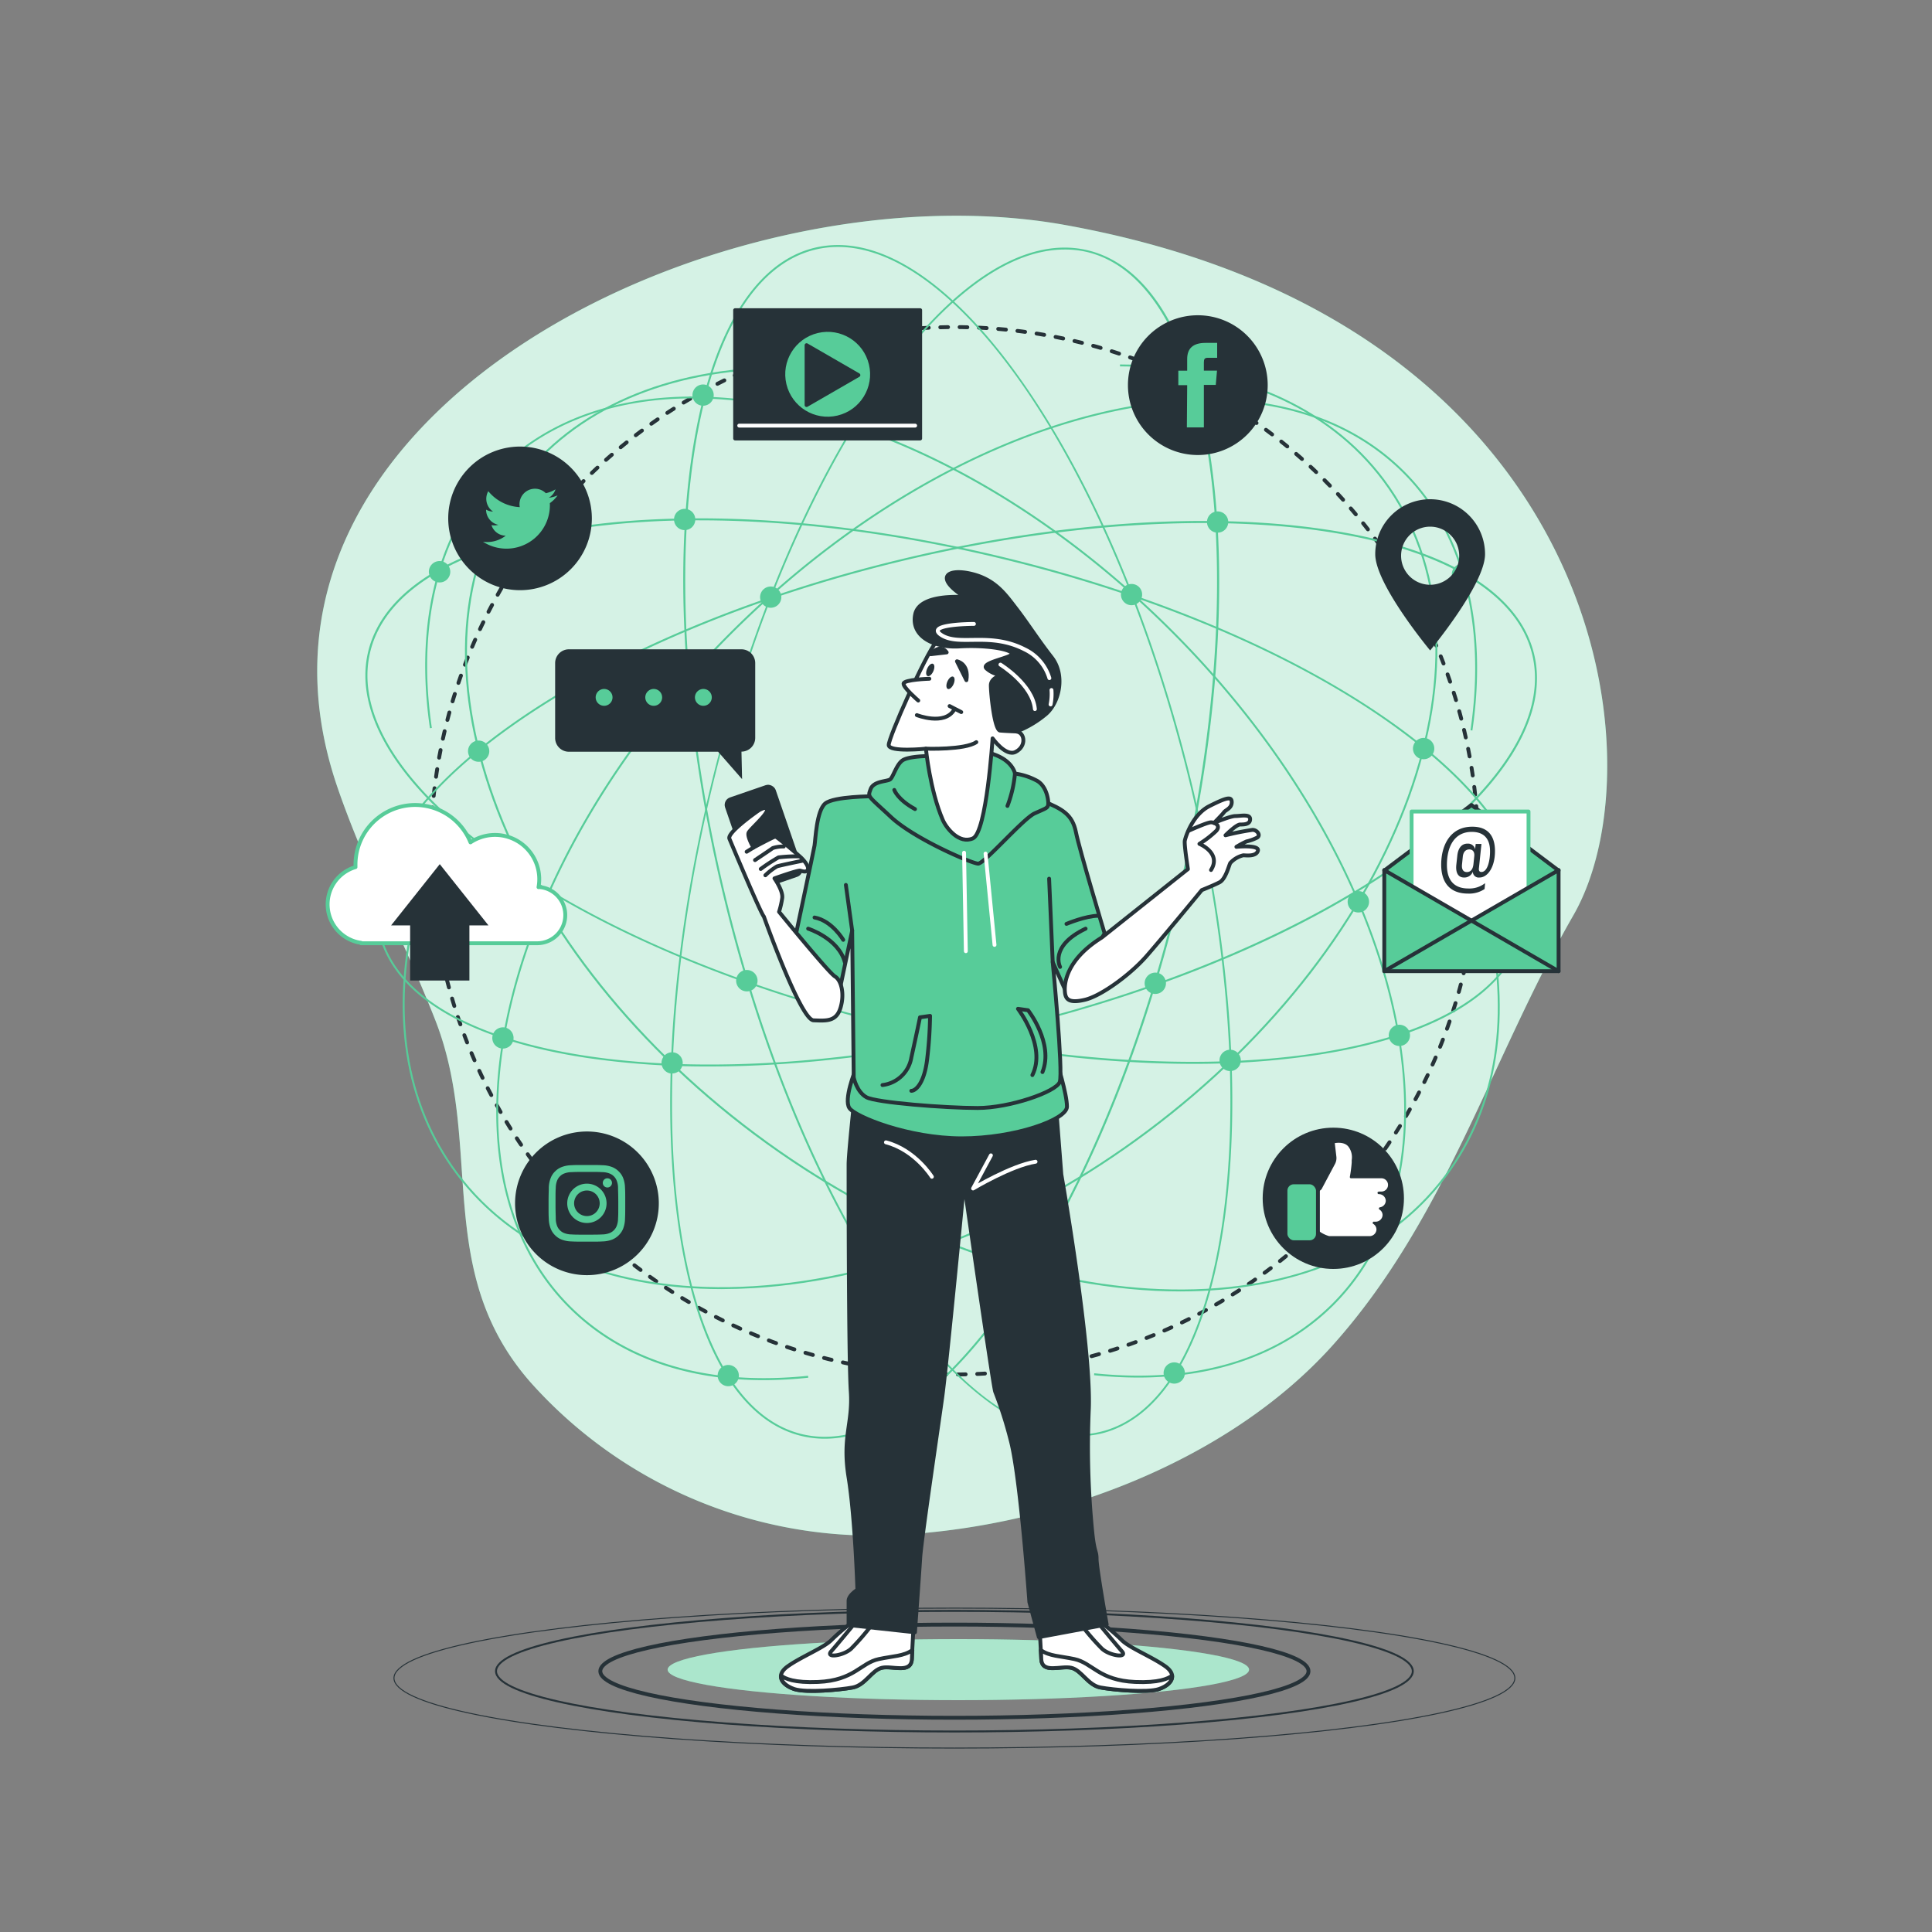 <svg xmlns="http://www.w3.org/2000/svg" viewBox="0 0 500 500"><rect x="0" y="0" width="500" height="500" fill="#808080" stroke="none"/><g id="freepik--background-simple--inject-4"><path d="M275.76,58.25c-87.8-15.88-222,48-188.37,145.67,7.09,20.6,17.35,39.87,25.28,60.13,12.67,32.42-.76,64.77,24.64,93.7a118.73,118.73,0,0,0,91.36,39.62c41.84-1.22,88.7-18.5,116.25-49.24,29.28-32.68,41.12-74.48,62.27-111.26C430.19,196.88,414.85,83.4,275.76,58.25Z" style="fill:#57CC99"></path><path d="M275.76,58.25c-87.8-15.88-222,48-188.37,145.67,7.09,20.6,17.35,39.87,25.28,60.13,12.67,32.42-.76,64.77,24.64,93.7a118.73,118.73,0,0,0,91.36,39.62c41.84-1.22,88.7-18.5,116.25-49.24,29.28-32.68,41.12-74.48,62.27-111.26C430.19,196.88,414.85,83.4,275.76,58.25Z" style="fill:#fff;opacity:0.75"></path></g><g id="freepik--Floor--inject-4"><ellipse cx="247" cy="434.29" rx="145.04" ry="18.11" style="fill:none;stroke:#263238;stroke-miterlimit:10;stroke-width:0.25px"></ellipse><ellipse cx="247" cy="432.5" rx="118.63" ry="15.61" style="fill:none;stroke:#263238;stroke-miterlimit:10;stroke-width:0.5px"></ellipse><ellipse cx="247" cy="432.5" rx="91.64" ry="12.06" style="fill:none;stroke:#263238;stroke-miterlimit:10"></ellipse><ellipse cx="248.02" cy="432.1" rx="75.24" ry="7.9" style="fill:#57CC99"></ellipse><ellipse cx="248.02" cy="432.1" rx="75.24" ry="7.9" style="fill:#fff;opacity:0.5"></ellipse></g><g id="freepik--Lines--inject-4"><circle cx="247.02" cy="220.18" r="135.53" style="fill:none;stroke:#263238;stroke-linecap:round;stroke-linejoin:round;stroke-dasharray:2,3"></circle><path d="M197.7,357.18c-20.81,0-38.12-6.41-50.52-18.81-36.64-36.64-17.92-115,41.71-174.6,28.88-28.87,62.93-49.12,95.88-57s61-2.47,78.72,15.29c15.41,15.42,21.65,39.22,17.56,67l-.49-.07c4.06-27.64-2.13-51.29-17.43-66.59-17.63-17.64-45.42-23-78.24-15.16s-66.83,28.06-95.64,56.87C129.8,223.56,111.09,301.57,147.53,338c14.51,14.51,35.81,20.75,61.6,18.05l.05.5A110.73,110.73,0,0,1,197.7,357.18Z" style="fill:#57CC99"></path><path d="M305.44,334.22c-34.36,0-74.44-13.74-110.36-40.62-66.23-49.56-93.6-125.3-61-168.84,14.29-19.1,38.59-29.68,68.41-29.78v.5c-29.66.1-53.81,10.6-68,29.58-32.41,43.32-5.09,118.75,60.92,168.14s146.08,54.33,178.5,11c13.42-17.95,17.09-41.56,10.6-68.28l.49-.12c6.52,26.88,2.82,50.63-10.69,68.69C359.37,324.43,334.44,334.21,305.44,334.22Z" style="fill:#57CC99"></path><path d="M183.7,276a215.13,215.13,0,0,1-31.45-2.16c-31-4.61-50.31-16.08-54.23-32.3s8-35.23,33.51-53.5S193,154.45,232.89,144.81s78.93-12.42,109.9-7.82,50.32,16.07,54.24,32.3-8,35.22-33.51,53.49S302.06,256.36,262.16,266C234.83,272.6,207.9,276,183.7,276ZM311.39,135.36c-23.64,0-50.5,3.2-78.39,9.94-39.83,9.62-75.77,24.94-101.18,43.13s-37.18,37-33.31,53,23,27.35,53.82,31.92,69.88,1.81,109.71-7.81l.06.24-.06-.24c82.17-19.85,142.51-63,134.5-96.11C391.25,147.51,357.43,135.36,311.39,135.36Z" style="fill:#57CC99"></path><path d="M213.42,372.34a26.13,26.13,0,0,1-6-.71c-16.23-3.92-27.6-23.59-32-55.39s-1.4-71.72,8.49-112.67,25.47-77.92,43.88-104.12,37.54-38.58,53.77-34.66,27.6,23.59,32,55.38,1.39,71.73-8.5,112.68S279.55,310.77,261.14,337C244.94,360,228.24,372.34,213.42,372.34ZM275.48,64.58c-32.24,0-72,59.69-91.16,139.11C164,288,174.34,363.13,207.49,371.14c16,3.87,34.92-8.37,53.24-34.46s33.93-63.07,43.81-104l.24.06-.24-.06c20.37-84.33,10-159.45-23.17-167.45A24.84,24.84,0,0,0,275.48,64.58Z" style="fill:#57CC99"></path><path d="M264.85,330.28a2.5,2.5,0,1,0,0-3.54A2.52,2.52,0,0,0,264.85,330.28Z" style="fill:#57CC99"></path><path d="M266.62,331.26a2.77,2.77,0,1,1,1.94-.81A2.72,2.72,0,0,1,266.62,331.26Zm0-5a2.25,2.25,0,1,0,1.59,3.84,2.25,2.25,0,0,0,0-3.18A2.23,2.23,0,0,0,266.62,326.26Z" style="fill:#57CC99"></path><path d="M172.18,276.87a2.5,2.5,0,1,0,0-3.54A2.5,2.5,0,0,0,172.18,276.87Z" style="fill:#57CC99"></path><path d="M173.94,277.85A2.73,2.73,0,0,1,172,277h0a2.74,2.74,0,1,1,1.94.81Zm0-5a2.25,2.25,0,0,0-1.59,3.84h0a2.3,2.3,0,0,0,3.18,0,2.25,2.25,0,0,0-1.59-3.84Z" style="fill:#57CC99"></path><path d="M139,235.83a2.5,2.5,0,1,0,0-3.53A2.5,2.5,0,0,0,139,235.83Z" style="fill:#57CC99"></path><path d="M140.76,236.81a2.75,2.75,0,1,1,1.94-.8A2.75,2.75,0,0,1,140.76,236.81Zm0-5a2.24,2.24,0,1,0,1.59.65A2.26,2.26,0,0,0,140.76,231.82Z" style="fill:#57CC99"></path><path d="M122.11,196.17a2.5,2.5,0,1,0,0-3.54A2.49,2.49,0,0,0,122.11,196.17Z" style="fill:#57CC99"></path><path d="M123.87,197.15a2.77,2.77,0,0,1-1.94-.8h0a2.75,2.75,0,1,1,3.89,0A2.77,2.77,0,0,1,123.87,197.15ZM122.28,196a2.25,2.25,0,1,0,0-3.18,2.25,2.25,0,0,0,0,3.18Z" style="fill:#57CC99"></path><path d="M128.39,270.39a2.5,2.5,0,1,0,0-3.54A2.5,2.5,0,0,0,128.39,270.39Z" style="fill:#57CC99"></path><path d="M130.16,271.37a2.77,2.77,0,0,1-1.95-.8h0a2.76,2.76,0,0,1,0-3.89,2.75,2.75,0,1,1,1.95,4.69Zm0-5a2.25,2.25,0,0,0-1.59,3.84h0a2.3,2.3,0,0,0,3.18,0,2.25,2.25,0,0,0-1.59-3.84Z" style="fill:#57CC99"></path><path d="M197.7,156.31a2.5,2.5,0,1,0,0-3.53A2.49,2.49,0,0,0,197.7,156.31Z" style="fill:#57CC99"></path><path d="M199.47,157.29a2.75,2.75,0,1,1,1.94-4.69,2.75,2.75,0,0,1-1.94,4.69Zm0-5a2.22,2.22,0,0,0-1.59.65,2.27,2.27,0,1,0,1.59-.65Z" style="fill:#57CC99"></path><path d="M308.64,104.67a2.5,2.5,0,1,0,0-3.53A2.49,2.49,0,0,0,308.64,104.67Z" style="fill:#57CC99"></path><path d="M310.4,105.65a2.72,2.72,0,0,1-1.94-.8h0a2.75,2.75,0,1,1,3.89-3.89,2.76,2.76,0,0,1,0,3.89A2.73,2.73,0,0,1,310.4,105.65Zm0-5a2.24,2.24,0,0,0-2.24,2.25,2.24,2.24,0,0,0,.65,1.59h0a2.31,2.31,0,0,0,3.19,0,2.26,2.26,0,0,0,0-3.18A2.29,2.29,0,0,0,310.4,100.65Z" style="fill:#57CC99"></path><path d="M313.35,136.87a2.5,2.5,0,1,0,0-3.53A2.49,2.49,0,0,0,313.35,136.87Z" style="fill:#57CC99"></path><path d="M315.12,137.85a2.73,2.73,0,0,1-1.95-.8h0a2.76,2.76,0,0,1,0-3.89,2.75,2.75,0,1,1,1.95,4.69Zm-1.59-1.16a2.3,2.3,0,0,0,3.18,0,2.23,2.23,0,0,0,.66-1.59,2.27,2.27,0,0,0-.66-1.59,2.3,2.3,0,0,0-3.18,0,2.25,2.25,0,0,0,0,3.18Z" style="fill:#57CC99"></path><path d="M297.25,256.25a2.5,2.5,0,1,0,0-3.53A2.49,2.49,0,0,0,297.25,256.25Z" style="fill:#57CC99"></path><path d="M299,257.23a2.77,2.77,0,0,1-1.95-.8h0a2.76,2.76,0,1,1,1.95.8Zm-1.59-1.15a2.25,2.25,0,1,0,0-3.19,2.26,2.26,0,0,0,0,3.19Z" style="fill:#57CC99"></path><path d="M186.7,357.76a2.5,2.5,0,1,0,0-3.53A2.5,2.5,0,0,0,186.7,357.76Z" style="fill:#57CC99"></path><path d="M188.47,358.75a2.72,2.72,0,0,1-1.94-.81h0a2.76,2.76,0,0,1,0-3.89,2.75,2.75,0,1,1,1.94,4.7Zm-1.59-1.16a2.25,2.25,0,0,0,3.18,0,2.25,2.25,0,0,0,0-3.18,2.3,2.3,0,0,0-3.18,0,2.25,2.25,0,0,0,0,3.18Z" style="fill:#57CC99"></path><path d="M376.77,150.42a2.5,2.5,0,1,0,0-3.53A2.49,2.49,0,0,0,376.77,150.42Z" style="fill:#57CC99"></path><path d="M378.54,151.4a2.73,2.73,0,0,1-2-.8,2.76,2.76,0,1,1,3.89,0A2.72,2.72,0,0,1,378.54,151.4Zm0-5a2.25,2.25,0,0,0-1.59,3.84,2.3,2.3,0,0,0,3.18,0,2.25,2.25,0,0,0-1.59-3.84Z" style="fill:#57CC99"></path><rect x="213.43" y="85.06" width="0.5" height="5.96" transform="translate(-10.3 31.1) rotate(-8.13)" style="fill:#57CC99"></rect><path d="M294.62,356.51a110.66,110.66,0,0,1-11.48-.61l.05-.5c25.79,2.7,47.09-3.54,61.6-18,36.44-36.44,17.72-114.45-41.72-173.89-28.81-28.81-62.78-49-95.64-56.88s-60.61-2.47-78.25,15.16c-15.3,15.3-21.48,39-17.42,66.6l-.49.07c-4.09-27.81,2.14-51.61,17.56-67,17.76-17.76,45.72-23.2,78.72-15.3s67,28.14,95.87,57c59.64,59.64,78.36,138,41.72,174.6C332.74,350.1,315.42,356.51,294.62,356.51Z" style="fill:#57CC99"></path><path d="M186.75,333.62c-30,0-54.23-10.43-68.71-29.78-13.52-18.07-17.21-41.82-10.69-68.69l.49.12c-6.49,26.72-2.83,50.33,10.6,68.27,15.69,21,42.89,31.39,76.58,29.32S265,316.47,296.94,292.53c66-49.39,93.33-124.82,60.91-168.14-14.19-19-38.34-29.47-68-29.57v-.5c29.82.1,54.11,10.67,68.4,29.77,32.59,43.54,5.22,119.29-61,168.84-32.07,24-68.36,38.36-102.19,40.43Q190.84,333.61,186.75,333.62Z" style="fill:#57CC99"></path><path d="M308.62,275.32c-24.21,0-51.13-3.39-78.47-10-39.89-9.64-75.89-25-101.35-43.21s-37.43-37.27-33.51-53.5,23.18-27.7,54.23-32.3,70-1.81,109.91,7.82,75.9,25,101.36,43.22,37.42,37.27,33.5,53.49-23.18,27.7-54.23,32.3A214.85,214.85,0,0,1,308.62,275.32ZM181,134.66a215.35,215.35,0,0,0-31.37,2.15c-30.84,4.58-49.95,15.92-53.82,31.93s8,34.83,33.31,53,61.34,33.51,101.18,43.13c82.17,19.85,155.53,9,163.54-24.11,3.87-16-8-34.82-33.31-53s-61.35-33.51-101.19-43.13C232,138,205.13,134.66,181,134.66Z" style="fill:#57CC99"></path><path d="M278.89,371.67c-14.81,0-31.51-12.3-47.72-35.36-18.4-26.21-34-63.19-43.88-104.13s-12.9-81-8.49-112.67,15.8-51.46,32-55.38,35.32,8.38,53.77,34.65,34,63.18,43.88,104.13,12.9,81,8.49,112.67S301.17,367,285,371A25.62,25.62,0,0,1,278.89,371.67Zm-62-307.76a25.13,25.13,0,0,0-5.94.7c-16,3.87-27.25,23.39-31.64,55s-1.4,71.6,8.48,112.48,25.43,77.81,43.8,104,37.23,38.32,53.25,34.45C318,362.47,328.36,287.35,308,203c-9.87-40.88-25.43-77.8-43.8-104C248.09,76.14,231.53,63.91,216.88,63.91Z" style="fill:#57CC99"></path><path d="M227.46,329.61a2.5,2.5,0,1,1,0-3.53A2.49,2.49,0,0,1,227.46,329.61Z" style="fill:#57CC99"></path><path d="M225.7,330.59a2.77,2.77,0,0,1-1.95-.8,2.76,2.76,0,1,1,3.89,0h0A2.75,2.75,0,0,1,225.7,330.59Zm0-5a2.25,2.25,0,0,0-1.59.66,2.25,2.25,0,1,0,3.18,3.18,2.25,2.25,0,0,0-1.59-3.84Z" style="fill:#57CC99"></path><path d="M320.14,276.2a2.5,2.5,0,1,1,0-3.53A2.49,2.49,0,0,1,320.14,276.2Z" style="fill:#57CC99"></path><path d="M318.38,277.19a2.76,2.76,0,1,1,1.94-.81h0A2.73,2.73,0,0,1,318.38,277.19Zm0-5a2.26,2.26,0,0,0-1.6.66,2.22,2.22,0,0,0-.65,1.59,2.26,2.26,0,0,0,.65,1.59,2.3,2.3,0,0,0,3.18,0h0a2.25,2.25,0,0,0,0-3.18A2.21,2.21,0,0,0,318.38,272.19Z" style="fill:#57CC99"></path><path d="M353.32,235.17a2.5,2.5,0,1,1,0-3.54A2.5,2.5,0,0,1,353.32,235.17Z" style="fill:#57CC99"></path><path d="M351.56,236.15a2.77,2.77,0,1,1,1.94-.81h0A2.73,2.73,0,0,1,351.56,236.15Zm0-5a2.21,2.21,0,0,0-1.59.66,2.25,2.25,0,0,0,3.18,3.18h0a2.25,2.25,0,0,0,0-3.18A2.22,2.22,0,0,0,351.56,231.15Z" style="fill:#57CC99"></path><path d="M370.21,195.5a2.5,2.5,0,1,1,0-3.53A2.49,2.49,0,0,1,370.21,195.5Z" style="fill:#57CC99"></path><path d="M368.44,196.49a2.76,2.76,0,1,1,1.95-.81h0A2.74,2.74,0,0,1,368.44,196.49Zm0-5a2.22,2.22,0,0,0-1.59.66,2.25,2.25,0,0,0,0,3.18,2.3,2.3,0,0,0,3.18,0,2.25,2.25,0,0,0,0-3.18A2.21,2.21,0,0,0,368.44,191.49Z" style="fill:#57CC99"></path><path d="M363.93,269.72a2.5,2.5,0,1,1,0-3.53A2.5,2.5,0,0,1,363.93,269.72Z" style="fill:#57CC99"></path><path d="M362.16,270.7a2.75,2.75,0,0,1-2.75-2.74,2.75,2.75,0,1,1,4.69,1.94h0A2.71,2.71,0,0,1,362.16,270.7Zm0-5a2.25,2.25,0,0,0-2.25,2.25,2.25,2.25,0,0,0,3.84,1.59h0a2.25,2.25,0,0,0-1.59-3.84Z" style="fill:#57CC99"></path><path d="M294.62,155.65a2.5,2.5,0,1,1,0-3.54A2.52,2.52,0,0,1,294.62,155.65Z" style="fill:#57CC99"></path><path d="M292.85,156.63a2.7,2.7,0,0,1-1.94-.81,2.74,2.74,0,0,1,0-3.89,2.69,2.69,0,0,1,1.94-.8,2.72,2.72,0,0,1,1.94.8,2.76,2.76,0,0,1-1.94,4.7Zm0-5a2.21,2.21,0,0,0-1.59.66,2.25,2.25,0,0,0,0,3.18,2.3,2.3,0,0,0,3.18,0h0a2.25,2.25,0,0,0-1.59-3.84Z" style="fill:#57CC99"></path><path d="M183.68,104a2.5,2.5,0,1,1,0-3.54A2.52,2.52,0,0,1,183.68,104Z" style="fill:#57CC99"></path><path d="M181.91,105a2.75,2.75,0,1,1,2-.81A2.73,2.73,0,0,1,181.91,105Zm0-5a2.22,2.22,0,0,0-1.59.66,2.25,2.25,0,0,0,0,3.18,2.3,2.3,0,0,0,3.18,0,2.25,2.25,0,0,0-1.59-3.84Z" style="fill:#57CC99"></path><path d="M179,136.21a2.5,2.5,0,1,1,0-3.54A2.52,2.52,0,0,1,179,136.21Z" style="fill:#57CC99"></path><path d="M177.2,137.19a2.75,2.75,0,1,1,1.94-.81A2.72,2.72,0,0,1,177.2,137.19Zm0-5a2.25,2.25,0,1,0,1.59.66A2.23,2.23,0,0,0,177.2,132.19Z" style="fill:#57CC99"></path><path d="M195.07,255.59a2.5,2.5,0,1,1,0-3.54A2.52,2.52,0,0,1,195.07,255.59Z" style="fill:#57CC99"></path><path d="M193.3,256.57a2.77,2.77,0,1,1,1.94-.81h0A2.72,2.72,0,0,1,193.3,256.57Zm0-5a2.21,2.21,0,0,0-1.59.66,2.25,2.25,0,0,0,3.18,3.18,2.25,2.25,0,0,0-1.59-3.84Z" style="fill:#57CC99"></path><path d="M305.61,357.1a2.5,2.5,0,1,1,0-3.54A2.49,2.49,0,0,1,305.61,357.1Z" style="fill:#57CC99"></path><path d="M303.84,358.08a2.75,2.75,0,1,1,2-4.69,2.76,2.76,0,0,1,0,3.89h0A2.77,2.77,0,0,1,303.84,358.08Zm0-5a2.25,2.25,0,0,0-1.59,3.84,2.3,2.3,0,0,0,3.18,0h0a2.25,2.25,0,0,0-1.59-3.84Z" style="fill:#57CC99"></path><path d="M115.55,149.75a2.5,2.5,0,1,1,0-3.53A2.5,2.5,0,0,1,115.55,149.75Z" style="fill:#57CC99"></path><path d="M113.78,150.74a2.77,2.77,0,1,1,1.94-.81A2.72,2.72,0,0,1,113.78,150.74Zm0-5a2.23,2.23,0,0,0-1.59.66,2.25,2.25,0,0,0,0,3.18,2.25,2.25,0,1,0,1.59-3.84Z" style="fill:#57CC99"></path></g><g id="freepik--Icons--inject-4"><path d="M151.89,329.51h0a18.09,18.09,0,0,1-18.09-18.09h0a18.09,18.09,0,0,1,18.09-18.09h0A18.09,18.09,0,0,1,170,311.42h0A18.09,18.09,0,0,1,151.89,329.51Z" style="fill:#263238;stroke:#263238;stroke-linecap:round;stroke-linejoin:round"></path><path d="M151.89,303.29c2.65,0,3,0,4,.06a5.26,5.26,0,0,1,1.84.34,3.27,3.27,0,0,1,1.88,1.88,5.26,5.26,0,0,1,.34,1.84c0,1,.06,1.36.06,4s0,3-.06,4a5.32,5.32,0,0,1-.34,1.84,3.27,3.27,0,0,1-1.88,1.88,5.26,5.26,0,0,1-1.84.34c-1.05.05-1.36.06-4,.06s-3,0-4-.06a5.32,5.32,0,0,1-1.84-.34,3.08,3.08,0,0,1-1.14-.74,3.21,3.21,0,0,1-.74-1.14,5.32,5.32,0,0,1-.34-1.84c0-1.05-.06-1.36-.06-4s0-3,.06-4a5.26,5.26,0,0,1,.34-1.84,3.21,3.21,0,0,1,.74-1.14,3.08,3.08,0,0,1,1.14-.74,5.32,5.32,0,0,1,1.84-.34c1.05-.05,1.36-.06,4-.06m0-1.79c-2.69,0-3,0-4.09.06a7.44,7.44,0,0,0-2.4.46,4.92,4.92,0,0,0-1.76,1.15,4.81,4.81,0,0,0-1.14,1.75,7.17,7.17,0,0,0-.47,2.41c0,1.06-.06,1.4-.06,4.09s0,3,.06,4.09a7.28,7.28,0,0,0,.47,2.41,4.81,4.81,0,0,0,1.14,1.75,4.92,4.92,0,0,0,1.76,1.15,7.44,7.44,0,0,0,2.4.46c1.06.05,1.4.06,4.09.06s3,0,4.09-.06a7.45,7.45,0,0,0,2.41-.46,5,5,0,0,0,1.75-1.15,4.84,4.84,0,0,0,1.15-1.75,7.57,7.57,0,0,0,.46-2.41c.05-1.06.06-1.4.06-4.09s0-3-.06-4.09a7.45,7.45,0,0,0-.46-2.41,4.84,4.84,0,0,0-1.15-1.75,5,5,0,0,0-1.75-1.15,7.45,7.45,0,0,0-2.41-.46c-1.06-.05-1.39-.06-4.09-.06" style="fill:#57CC99"></path><path d="M151.89,306.33a5.09,5.09,0,1,0,5.09,5.09,5.09,5.09,0,0,0-5.09-5.09m0,8.39a3.31,3.31,0,1,1,3.31-3.3,3.3,3.3,0,0,1-3.31,3.3" style="fill:#57CC99"></path><path d="M158.38,306.13a1.19,1.19,0,1,1-2.38,0,1.19,1.19,0,1,1,2.38,0" style="fill:#57CC99"></path><path d="M310,117.76h0a18.09,18.09,0,0,1-18.09-18.09h0A18.08,18.08,0,0,1,310,81.59h0a18.07,18.07,0,0,1,18.08,18.08h0A18.08,18.08,0,0,1,310,117.76Z" style="fill:#263238"></path><path d="M307.16,110.61h4.4v-11h3.08l.32-3.69h-3.4v-2.1c0-.87.18-1.22,1-1.22H315V88.74h-3c-3.28,0-4.76,1.44-4.76,4.2v3h-2.29v3.74h2.29Z" style="fill:#57CC99"></path><path d="M134.59,152.24h0a18.09,18.09,0,0,1-18.09-18.09h0a18.09,18.09,0,0,1,18.09-18.08h0a18.09,18.09,0,0,1,18.08,18.08h0A18.09,18.09,0,0,1,134.59,152.24Z" style="fill:#263238;stroke:#263238;stroke-linecap:round;stroke-linejoin:round"></path><path d="M125,140.21a11.24,11.24,0,0,0,17.3-10,8,8,0,0,0,2-2,8.2,8.2,0,0,1-2.27.62,4,4,0,0,0,1.74-2.19,8,8,0,0,1-2.51,1,4,4,0,0,0-6.74,3.61,11.24,11.24,0,0,1-8.15-4.13,4,4,0,0,0,1.23,5.28,3.94,3.94,0,0,1-1.8-.5,4,4,0,0,0,3.17,3.93,4.08,4.08,0,0,1-1.78.07,3.94,3.94,0,0,0,3.69,2.74A7.89,7.89,0,0,1,125,140.21Z" style="fill:#57CC99"></path><circle cx="345.06" cy="310.12" r="18.28" style="fill:#263238"></circle><path d="M356.78,308.76a3.51,3.51,0,0,1,.54,0,2,2,0,1,0,0-4.07h0v0h-7.71s.47-2.78.47-3.73.48-2.39-.79-4.22-4.21-1.11-4.21-1.11l.44,3.78a2.94,2.94,0,0,1-.32,1.72l-3.46,6.5-1.59,1.36-.48,8c1,2.46,4.29,3.26,4.29,3.26h10.43a2.11,2.11,0,0,0,2.16-2,2,2,0,0,0-1-1.71,1.75,1.75,0,0,0,.4,0,2.1,2.1,0,0,0,2.16-2,2,2,0,0,0-1-1.69,2.07,2.07,0,0,0,1.79-2A2.1,2.1,0,0,0,356.78,308.76Z" style="fill:#fff"></path><path d="M354.37,320.55h-10.5c-.14,0-3.43-.87-4.51-3.45a.35.35,0,0,1,0-.14l.48-8a.3.3,0,0,1,.11-.23l1.54-1.31,3.44-6.45a2.64,2.64,0,0,0,.29-1.54l-.45-3.77a.32.32,0,0,1,.24-.35c.13,0,3.17-.74,4.55,1.24a5.17,5.17,0,0,1,.89,3.81c0,.21,0,.41,0,.59a31.41,31.41,0,0,1-.42,3.41h7.34l.11,0a2.42,2.42,0,0,1,2.38,2.36,2.36,2.36,0,0,1-1.56,2.19,2.31,2.31,0,0,1,1,1.91,2.34,2.34,0,0,1-1.45,2.14,2.28,2.28,0,0,1,.62,1.55,2.4,2.4,0,0,1-2.06,2.32,2.25,2.25,0,0,1,.48,1.39A2.42,2.42,0,0,1,354.37,320.55ZM344,319.91h10.39a1.79,1.79,0,0,0,1.84-1.72,1.7,1.7,0,0,0-.83-1.44.31.31,0,0,1-.13-.38.31.31,0,0,1,.35-.2l.35,0a1.79,1.79,0,0,0,1.84-1.72,1.68,1.68,0,0,0-.81-1.42.31.31,0,0,1-.14-.33.32.32,0,0,1,.26-.25,1.76,1.76,0,0,0,1.52-1.69,1.78,1.78,0,0,0-1.84-1.72h0a.32.32,0,0,1-.3-.32c0-.35.29-.35.87-.35a1.72,1.72,0,1,0,0-3.43h0l-.11,0h-7.6a.34.34,0,0,1-.25-.11.35.35,0,0,1-.07-.26,36,36,0,0,0,.48-3.68c0-.21,0-.42,0-.65a4.54,4.54,0,0,0-.78-3.39c-.92-1.31-2.88-1.15-3.6-1l.41,3.48a3.25,3.25,0,0,1-.36,1.91l-3.46,6.5a.39.39,0,0,1-.08.1l-1.48,1.26-.47,7.82C340.91,319,343.64,319.82,344,319.91Z" style="fill:#263238"></path><rect x="332.68" y="305.99" width="8.4" height="15.5" rx="2.14" style="fill:#57CC99;stroke:#263238;stroke-linecap:round;stroke-linejoin:round"></rect><path d="M370.12,129.2a14.21,14.21,0,0,0-14.21,14.21c0,7.85,14.21,24.92,14.21,24.92s14.21-17.07,14.21-24.92A14.21,14.21,0,0,0,370.12,129.2Zm0,22.14a7.52,7.52,0,1,1,7.52-7.52A7.52,7.52,0,0,1,370.12,151.34Z" style="fill:#263238"></path><polygon points="403.29 225.24 403.36 225.19 403.22 225.19 380.81 208.34 358.39 225.19 358.25 225.19 358.32 225.24 358.25 225.29 358.4 225.29 381.01 241.56 403.22 225.29 403.36 225.29 403.29 225.24" style="fill:#57CC99;stroke:#263238;stroke-linecap:round;stroke-linejoin:round"></polygon><rect x="365.32" y="210.02" width="30.26" height="37.56" style="fill:#fff;stroke:#57CC99;stroke-linecap:round;stroke-linejoin:round"></rect><path d="M386.9,220.24c0,4.36-2,6.86-4,6.86a1.53,1.53,0,0,1-1.74-1.49,2.32,2.32,0,0,1-2.26,1.49c-1.65,0-2.22-1.41-2-3.36l.24-2.2c.19-2,1.1-3.25,2.72-3.21a1.83,1.83,0,0,1,1.89,1.45l.16-1.36h1.49l-.66,6.31c-.07.5.09.94.64.94,1.69,0,2.26-3.23,2.24-5.38,0-3.06-1.43-5-4.73-5-4.39,0-6.43,3.64-6.43,8.57,0,3.8,1.73,6.08,5.56,6.08a6.58,6.58,0,0,0,4.32-1.38l-.13,1.52a7.16,7.16,0,0,1-4.28,1.18c-4.84,0-6.95-3-6.95-7.49,0-5.23,2.51-9.82,8-9.82C385.32,213.92,386.9,216.62,386.9,220.24Zm-8.33,1.45-.2,2c-.13,1.15.22,2,1.25,2s1.56-.77,1.7-2l.22-2.11c.11-1-.31-1.75-1.28-1.75S378.7,220.51,378.57,221.69Z" style="fill:#263238"></path><polygon points="358.25 225.19 358.25 251.34 403.36 251.34 403.36 225.19 380.81 238.26 358.25 225.19" style="fill:#57CC99;stroke:#263238;stroke-linecap:round;stroke-linejoin:round"></polygon><polyline points="358.25 251.34 380.81 238.26 403.36 251.34" style="fill:none;stroke:#263238;stroke-linecap:round;stroke-linejoin:round"></polyline><rect x="190.25" y="80.27" width="47.89" height="33.21" style="fill:#263238;stroke:#263238;stroke-linecap:round;stroke-linejoin:round"></rect><circle cx="214.2" cy="96.88" r="10.98" transform="translate(-16.58 52.06) rotate(-13.35)" style="fill:#57CC99"></circle><polygon points="222.16 97.08 208.74 89.33 208.74 104.83 222.16 97.08" style="fill:#263238;stroke:#263238;stroke-linecap:round;stroke-linejoin:round"></polygon><line x1="191.31" y1="110.15" x2="236.84" y2="110.15" style="fill:none;stroke:#fff;stroke-linecap:round;stroke-linejoin:round"></line><path d="M139.37,229.6A11.45,11.45,0,0,0,121.76,218,15.44,15.44,0,0,0,92,223.85c0,.19,0,.38,0,.56A10.05,10.05,0,0,0,93.43,244v.11h45.45a7.28,7.28,0,0,0,.49-14.55Z" style="fill:#fff;stroke:#57CC99;stroke-linecap:round;stroke-linejoin:round"></path><polygon points="126.41 239.49 113.81 223.64 101.22 239.49 106.14 239.49 106.14 253.76 121.48 253.76 121.48 239.49 126.41 239.49" style="fill:#263238"></polygon></g><g id="freepik--Character--inject-4"><path d="M219.61,420.56a53.09,53.09,0,0,0-4.47,3.91c-2,2-7.76,4.29-11.23,6.74s-1.43,4.9,1.63,5.92,11.85.2,15.11-.41,4.91-4.49,7.56-5.1,7.56,1.63,7.76-2.25.41-7.76.41-7.76Z" style="fill:#fff;stroke:#263238;stroke-linecap:round;stroke-linejoin:round"></path><path d="M236,429.37c0-.79.08-1.57.12-2.33-2.22,1.6-5,1.53-8.7,2.33-4.69,1-6.33,5.51-15.72,5.92-6.08.26-8.55-.84-9.55-1.65-.17,1.51,1.4,2.81,3.42,3.49,3.07,1,11.85.2,15.11-.41s4.91-4.49,7.56-5.1S235.77,433.25,236,429.37Z" style="fill:#fff;stroke:#263238;stroke-linecap:round;stroke-linejoin:round"></path><path d="M221.47,419.77s-4.7,5.72-6.33,7.56,3.06,1.22,5.11-.62a60.08,60.08,0,0,0,5.31-6.12Z" style="fill:#fff;stroke:#263238;stroke-linecap:round;stroke-linejoin:round"></path><path d="M285.84,420.56a53.09,53.09,0,0,1,4.47,3.91c2,2,7.76,4.29,11.23,6.74s1.43,4.9-1.63,5.92-11.85.2-15.11-.41-4.91-4.49-7.56-5.1-7.56,1.63-7.76-2.25-.41-7.76-.41-7.76Z" style="fill:#fff;stroke:#263238;stroke-linecap:round;stroke-linejoin:round"></path><path d="M269.48,429.37c0-.79-.08-1.57-.12-2.33,2.22,1.6,5,1.53,8.7,2.33,4.69,1,6.33,5.51,15.72,5.92,6.08.26,8.55-.84,9.55-1.65.17,1.51-1.4,2.81-3.42,3.49-3.07,1-11.85.2-15.11-.41s-4.91-4.49-7.56-5.1S269.68,433.25,269.48,429.37Z" style="fill:#fff;stroke:#263238;stroke-linecap:round;stroke-linejoin:round"></path><path d="M284,419.77s4.7,5.72,6.33,7.56-3.06,1.22-5.11-.62a60.08,60.08,0,0,1-5.31-6.12Z" style="fill:#fff;stroke:#263238;stroke-linecap:round;stroke-linejoin:round"></path><path d="M222.16,274.66s-2.55,23-2.55,26.67,0,50.49.57,58.77-2.28,11.68-.57,22.23,2.28,29.1,2.28,29.1-2.28,1.43-2.28,2.86v6.27l17.18,1.87s1.08-14.7,1.36-19.27,4.57-33.36,5.71-41.64,5.64-55.38,5.64-55.38,7.48,52.25,8.05,54a105.15,105.15,0,0,1,4,12.53c2.56,9.42,4.85,41.94,4.85,41.94l2.45,9.08,17.56-3.27s-2.61-14.65-2.61-16.93-.57-1.43-1.14-7.14a222.6,222.6,0,0,1-.86-31.93c.57-16.55-7.13-60.48-7.13-60.48l-2.28-29.39S244.11,281.09,222.16,274.66Z" style="fill:#263238;stroke:#263238;stroke-linecap:round;stroke-linejoin:round"></path><path d="M256.45,299l-4.62,8.58s9.9-5.94,16.17-6.93" style="fill:none;stroke:#fff;stroke-linecap:round;stroke-linejoin:round"></path><path d="M241.17,304.55s-4.3-6.94-11.89-8.92" style="fill:none;stroke:#fff;stroke-linecap:round;stroke-linejoin:round"></path><path d="M221.31,277.08s-3,7.45-1.49,9.69,15.29,7.83,29.08,7.83,27.23-4.85,27.23-8.2-2.61-11.56-2.61-11.56S251.14,285.28,221.31,277.08Z" style="fill:#57CC99;stroke:#263238;stroke-linecap:round;stroke-linejoin:round"></path><path d="M225.86,206.08s-10,0-12.28,1.85-2.54,9.5-2.78,10.89-5.51,26.27-5.51,26.27l11.13,15.31,4.12-19.56.4,38s.75,3.74,3.3,5.13,20.39,2.78,28.73,2.78,20.36-4.18,21.29-6.73S272.44,249,272.44,249l3.95,8.79,9.48-16.24s-6.48-21.52-7.41-26.15-3.47-6-8.57-8.11-20.16-1.39-26.18-1.39S225.86,206.08,225.86,206.08Z" style="fill:#57CC99;stroke:#263238;stroke-linecap:round;stroke-linejoin:round"></path><path d="M228.39,280.81a8.6,8.6,0,0,0,7.46-7.09c1.49-6.71,2.24-10.44,2.24-10.44l2.61-.37a105.75,105.75,0,0,1-.75,11.18c-.74,6.34-3,8.21-4.1,8.21" style="fill:none;stroke:#263238;stroke-linecap:round;stroke-linejoin:round"></path><path d="M269.79,277.45c3-7.46-3.73-16-3.73-16l-2.61-.37s7.46,9.7,3.73,17.15" style="fill:none;stroke:#263238;stroke-linecap:round;stroke-linejoin:round"></path><line x1="220.54" y1="240.84" x2="218.91" y2="229.02" style="fill:none;stroke:#263238;stroke-linecap:round;stroke-linejoin:round"></line><line x1="272.44" y1="248.95" x2="271.51" y2="227.4" style="fill:none;stroke:#263238;stroke-linecap:round;stroke-linejoin:round"></line><path d="M274.35,250.24s-2.89-5.36,6.6-9.9" style="fill:none;stroke:#263238;stroke-linecap:round;stroke-linejoin:round"></path><path d="M276,239.1S281,237,284.25,237" style="fill:none;stroke:#263238;stroke-linecap:round;stroke-linejoin:round"></path><path d="M209.15,240.34s7.84,2.48,9.49,8.67" style="fill:none;stroke:#263238;stroke-linecap:round;stroke-linejoin:round"></path><path d="M218.23,243.23s-2.89-4.95-7.43-5.78" style="fill:none;stroke:#263238;stroke-linecap:round;stroke-linejoin:round"></path><path d="M240.3,195.67s-5.26,0-6.81,1.17-2.34,4.28-3.12,4.86-4.28.39-5.06,2.53-.78,1.56,5.26,7.21,21,12.07,22.58,12.07,11.68-11.68,14.6-13,3.31-1.36,3.5-2.14-.19-4.67-2.73-6.23a16.58,16.58,0,0,0-5.84-1.94s-.38-2.34-3.5-4.09-7.4-2.14-10.51-2.14S240.3,195.67,240.3,195.67Z" style="fill:#57CC99;stroke:#263238;stroke-linecap:round;stroke-linejoin:round"></path><path d="M262.68,200.15a31.66,31.66,0,0,1-1.95,8.42" style="fill:none;stroke:#263238;stroke-linecap:round;stroke-linejoin:round"></path><path d="M231.44,204.44s.82,2.48,5.36,4.95" style="fill:none;stroke:#263238;stroke-linecap:round;stroke-linejoin:round"></path><line x1="249.5" y1="220.68" x2="249.96" y2="246.17" style="fill:none;stroke:#fff;stroke-linecap:round;stroke-linejoin:round"></line><line x1="255.06" y1="220.91" x2="257.38" y2="244.54" style="fill:none;stroke:#fff;stroke-linecap:round;stroke-linejoin:round"></line><rect x="191.2" y="204.6" width="12.85" height="24.08" rx="1.53" transform="translate(-59.72 76.06) rotate(-18.98)" style="fill:#263238;stroke:#263238;stroke-linecap:round;stroke-linejoin:round"></rect><path d="M197.69,237.2c-.81-.81-8.25-18.53-8.92-20.15s7.57-7.31,7.57-7.31,2.17-1.35,2.17-.13-4.2,4.87-4.74,5.82,1.22,3.92,1.22,3.92,5.27-2.84,5.68-2.84,6.22,5,6.76,5.54,2,2.17,1.63,3-1.36.41-2,.27-6.63,2-6.63,2,2.3,3.25,2,5.14a22.88,22.88,0,0,1-.81,3.52s12.84,15.77,14.46,16.72,2.54,4.41,1.46,8.06-3.62,3.43-7,3.3S197.69,237.2,197.69,237.2Z" style="fill:#fff;stroke:#263238;stroke-linecap:round;stroke-linejoin:round"></path><path d="M202.83,219.08a8.44,8.44,0,0,0-2.84.4c-.54.41-4.59,3.11-4.59,3.11" style="fill:none;stroke:#263238;stroke-linecap:round;stroke-linejoin:round"></path><path d="M196.88,224.89a46.46,46.46,0,0,1,4.6-3,38.36,38.36,0,0,1,5.14-.27" style="fill:none;stroke:#263238;stroke-linecap:round;stroke-linejoin:round"></path><path d="M207.84,222.73s-6,1.22-6.76,1.49a16.07,16.07,0,0,0-3,2.3" style="fill:none;stroke:#263238;stroke-linecap:round;stroke-linejoin:round"></path><line x1="194.99" y1="219.35" x2="193.23" y2="220.43" style="fill:none;stroke:#263238;stroke-linecap:round;stroke-linejoin:round"></line><path d="M285.15,242.63l22.28-17.71s-1-6.37-.8-7.36,2-6.76,6.37-8.95,5.77-2.59,5.77-1-1.6,2-2,2.59-2.59,2.78-2.59,2.78,4.18-1.79,5.57-1.79,3.78-.59,3.78.8-1.59,1.39-2.59,1.39-3.78,2.79-3.78,2.79a70.24,70.24,0,0,1,7-1.4c1.19,0,2.19,1.4,1.19,2a11.92,11.92,0,0,1-2.78,1,26.13,26.13,0,0,0-2.59,1.39s6-.6,5.57,1-3.18,1.19-3.78,1.19a6.62,6.62,0,0,0-3.38,2c-.4.79-1.2,4.18-2.79,5s-4.57,2-4.57,2-10.15,12.34-14.33,17.11S285,257.74,280.77,258.74s-5-.2-5.17-2S275.58,248.59,285.15,242.63Z" style="fill:#fff;stroke:#263238;stroke-linecap:round;stroke-linejoin:round"></path><path d="M307.63,215s4.77-2.18,5.76-2.18,2.59.79,1.4,2.18a25.88,25.88,0,0,1-4.38,3.39s5.77,2.38,3,6.76" style="fill:none;stroke:#263238;stroke-linecap:round;stroke-linejoin:round"></path><path d="M251.42,161.49s-6.24,1.09-9.12,4.61S229.94,190.91,230,192.82s9.63.94,9.63.94,1,10.66,4.37,18.46c.93,2.12,4.24,6.32,7.79,4.75s5.09-25.88,5.09-25.88,3.38,4.79,5.94,3.51c2.92-1.47,2.39-5,.3-5.26s6.7-8,4.53-13.94S254.12,159.85,251.42,161.49Z" style="fill:#fff;stroke:#263238;stroke-linecap:round;stroke-linejoin:round"></path><path d="M249.77,154.56S238,153.42,236.85,159s4.66,8.7,11.46,8.3,12.84.62,13.58,1.75-8.48,2.35-6.53,4a6.81,6.81,0,0,0,4.07,1.66s-3,.55-3,2.67.93,11.55,2.4,11.69,4.27.23,4.27.23a27,27,0,0,0,7.63-4.54c3.47-3.05,5-10.09,1.43-14.67s-6.32-8.93-9.14-12.58-5.4-7.51-11.6-9S241.6,149.33,249.77,154.56Z" style="fill:#263238;stroke:#263238;stroke-linecap:round;stroke-linejoin:round"></path><path d="M272.12,178.58a13.43,13.43,0,0,1-.23,3.73" style="fill:none;stroke:#fff;stroke-linecap:round;stroke-linejoin:round"></path><path d="M252.05,161.47s-13,0-8.36,2.92,12.51-.94,21.51,3.68a12.08,12.08,0,0,1,6.38,7.43" style="fill:none;stroke:#fff;stroke-linecap:round;stroke-linejoin:round"></path><path d="M258.91,172s8.36,5.15,8.92,11.51" style="fill:none;stroke:#fff;stroke-linecap:round;stroke-linejoin:round"></path><path d="M239.6,193.76s10.12.35,13.07-1.69" style="fill:none;stroke:#263238;stroke-linecap:round;stroke-linejoin:round"></path><path d="M237.28,185.07s7.13,2.81,9.65-1.38" style="fill:none;stroke:#263238;stroke-linecap:round;stroke-linejoin:round"></path><line x1="245.75" y1="182.73" x2="248.77" y2="184.29" style="fill:none;stroke:#263238;stroke-linecap:round;stroke-linejoin:round"></line><path d="M240.52,175.66s-6.58.2-6.68,1.25,3.8,4.39,3.8,4.39" style="fill:#fff;stroke:#263238;stroke-linecap:round;stroke-linejoin:round"></path><path d="M241.54,173.73c-.39.87-1.06,1.43-1.5,1.23s-.48-1.06-.08-1.94,1.06-1.43,1.5-1.23S241.93,172.85,241.54,173.73Z" style="fill:#263238"></path><path d="M246.78,177.06c-.39.88-1.07,1.43-1.5,1.23s-.48-1.06-.09-1.94,1.06-1.43,1.5-1.23S247.17,176.18,246.78,177.06Z" style="fill:#263238"></path><path d="M247.66,171.14s3.15.59,2.44,4.89Z" style="fill:#263238;stroke:#263238;stroke-linecap:round;stroke-linejoin:round"></path><path d="M245,168.84s-1.51-2.48-4.13.47Z" style="fill:#263238;stroke:#263238;stroke-linecap:round;stroke-linejoin:round"></path><path d="M192.05,201.64l-.16-7.12a3.57,3.57,0,0,0,3.56-3.55V171.6a3.57,3.57,0,0,0-3.56-3.56H147.22a3.57,3.57,0,0,0-3.55,3.56V191a3.56,3.56,0,0,0,3.55,3.55h38.63Z" style="fill:#263238"></path><path d="M158.52,180.49a2.18,2.18,0,1,0-2.18,2.17A2.18,2.18,0,0,0,158.52,180.49Z" style="fill:#57CC99"></path><path d="M171.36,180.49a2.18,2.18,0,1,0-2.17,2.17A2.17,2.17,0,0,0,171.36,180.49Z" style="fill:#57CC99"></path><path d="M184.21,180.49a2.18,2.18,0,1,0-2.18,2.17A2.18,2.18,0,0,0,184.21,180.49Z" style="fill:#57CC99"></path></g></svg>
